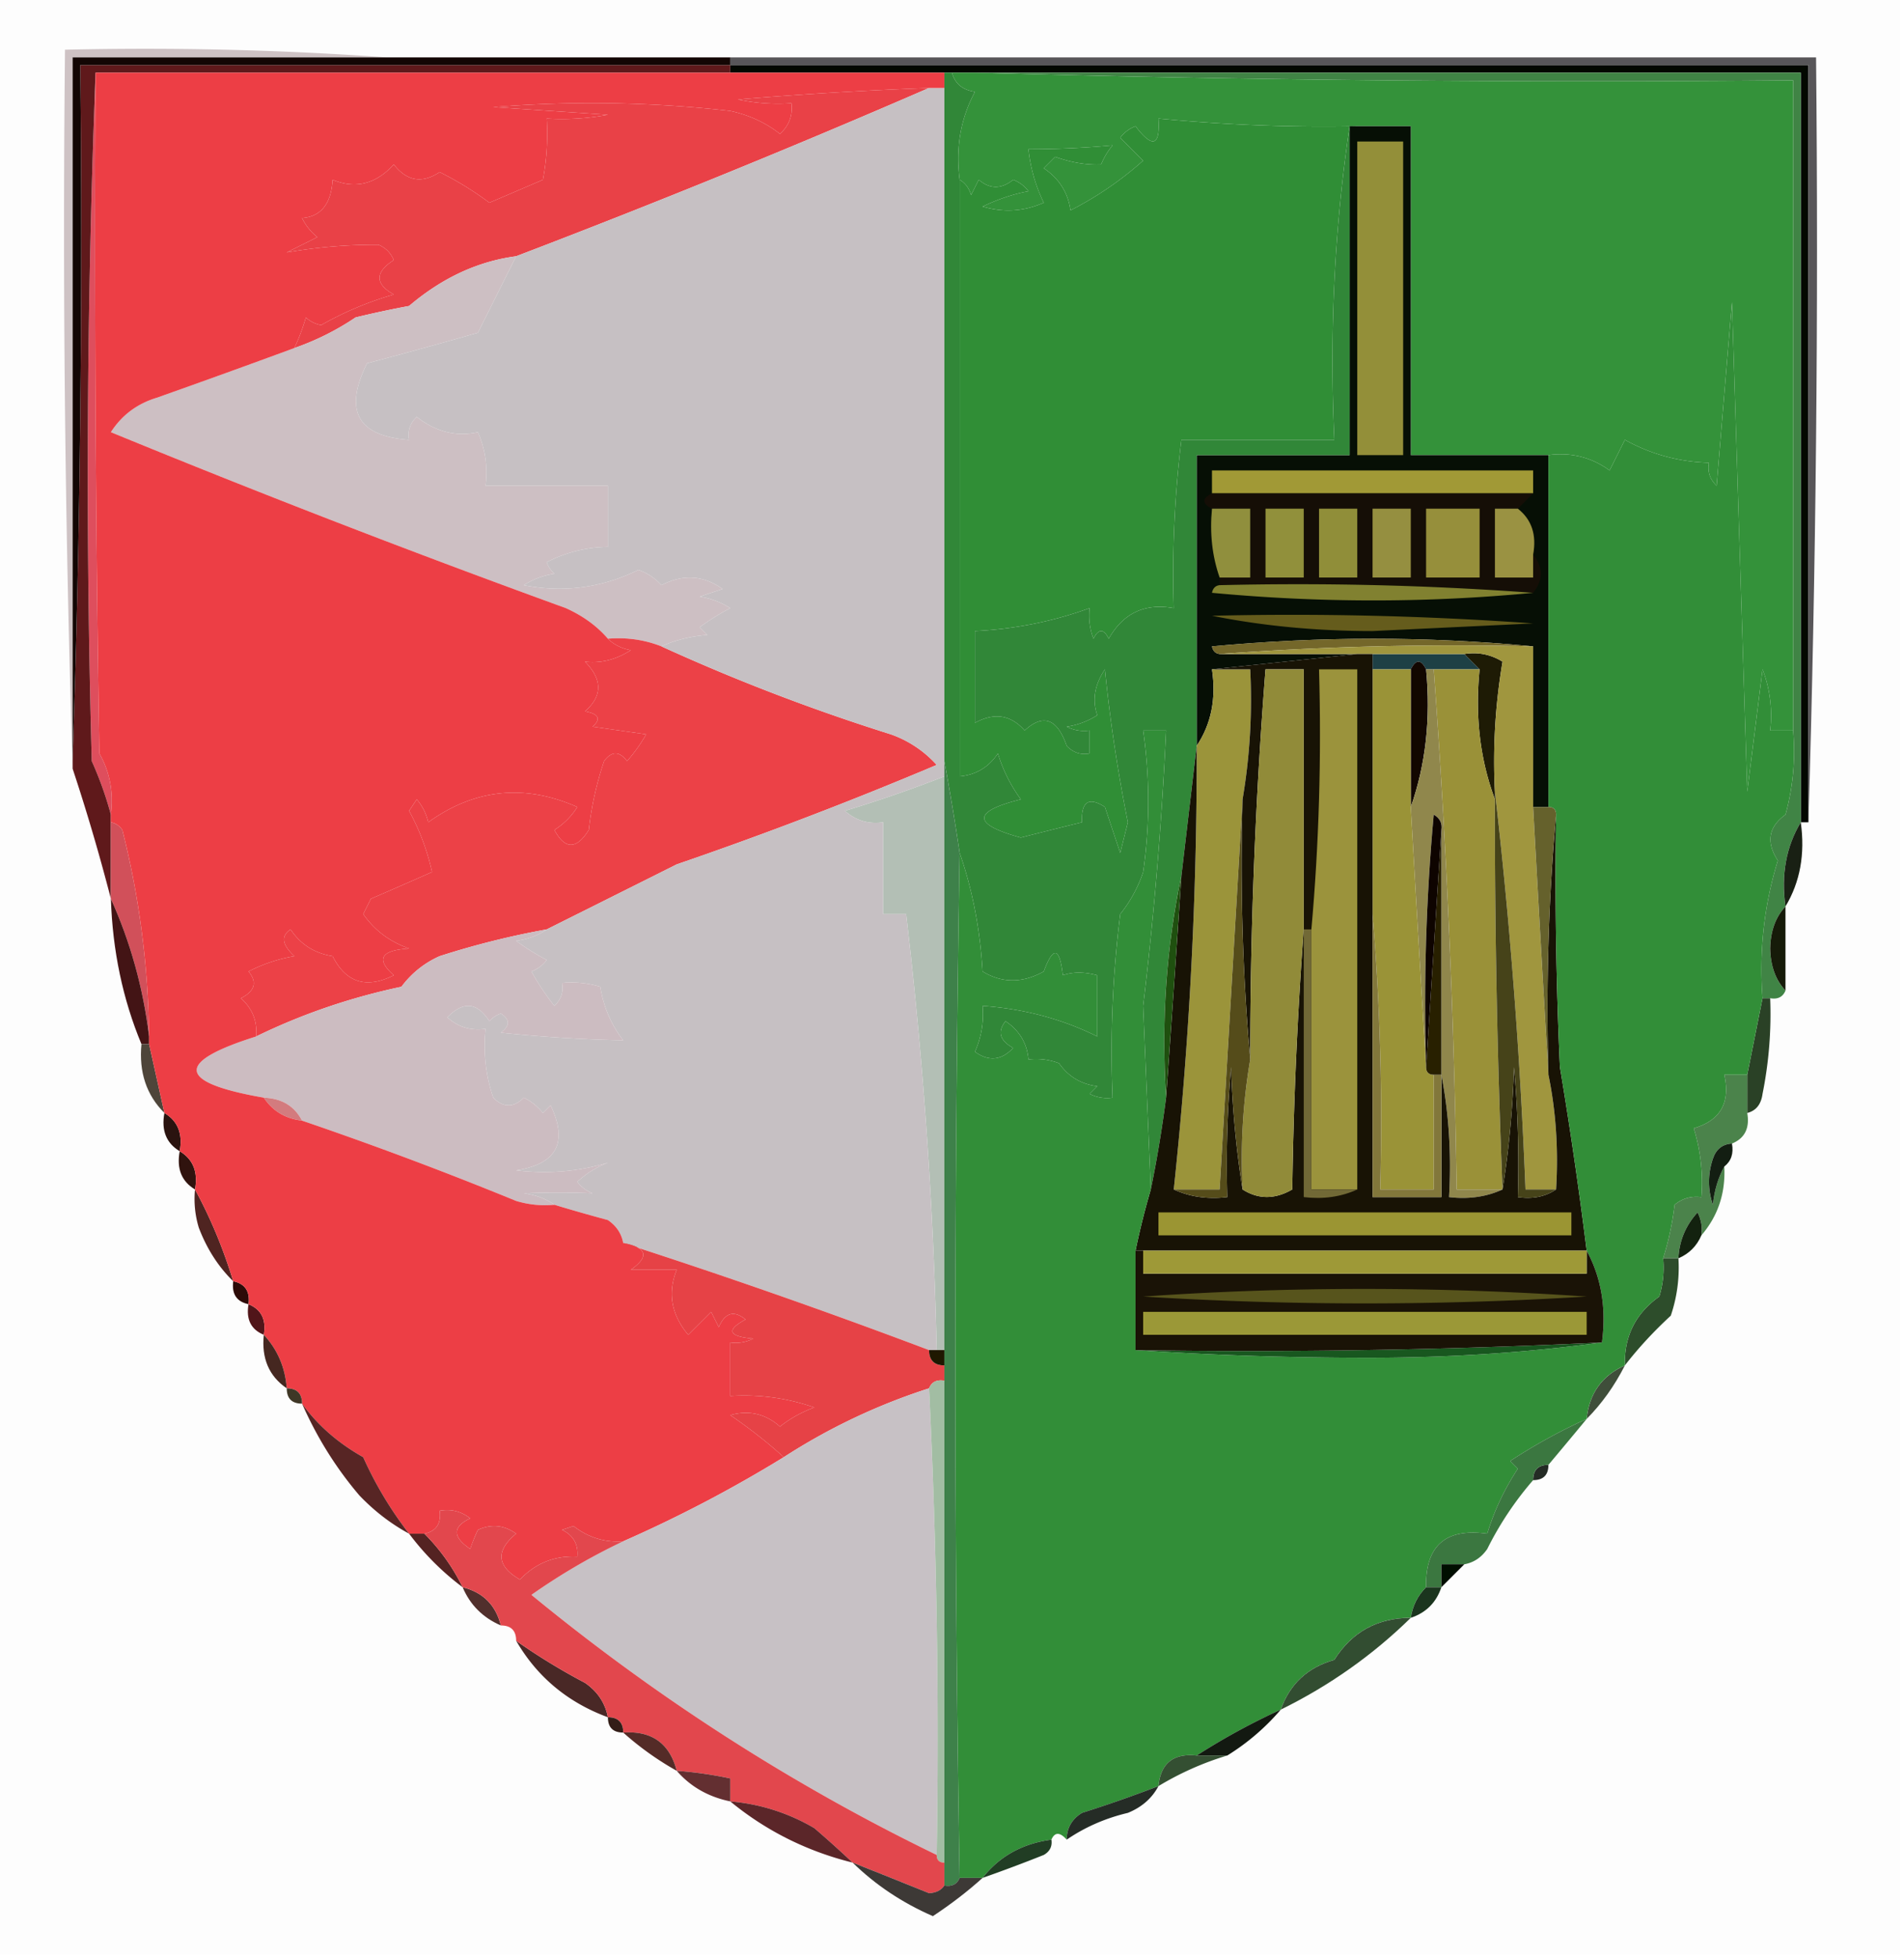 <svg xmlns="http://www.w3.org/2000/svg" width="249" height="256" style="shape-rendering:geometricPrecision;text-rendering:geometricPrecision;image-rendering:optimizeQuality;fill-rule:evenodd;clip-rule:evenodd"><path style="opacity:1" fill="#fdfdfd" d="M-.5-.5h249v256H-.5V-.5z"/><path style="opacity:1" fill="#030800" d="M95.5 9.5v-1h141v99h-1v-98h-140z"/><path style="opacity:1" fill="#585659" d="M95.5 8.5v-1h142c.332 33.504-.002 66.838-1 100v-99h-141z"/><path style="opacity:1" fill="#cec2c4" d="M50.5 7.5h-41v93a2209.598 2209.598 0 0 1-1-94c14.177-.33 28.177.004 42 1z"/><path style="opacity:1" fill="#408445" d="M127.5 9.5h108v98c-1.914 3.184-2.58 6.851-2 11-1.287 1.371-1.953 3.205-2 5.5.047 2.295.713 4.129 2 5.5-.342.838-1.008 1.172-2 1h-1c-.466-6.159.201-12.159 2-18-1.562-2.401-1.229-4.401 1-6a31.116 31.116 0 0 0 1-11v-85a2862.96 2862.96 0 0 1-107-1z"/><path style="opacity:1" fill="#e94147" d="M121.5 11.5a1288.742 1288.742 0 0 1-54 22c-5.023.667-9.69 2.834-14 6.5-2.347.436-4.68.936-7 1.5a34.651 34.651 0 0 1-8 4c.59-1.266 1.09-2.6 1.5-4a3.943 3.943 0 0 0 2 1 43.327 43.327 0 0 1 9.5-4c-2.484-1.394-2.484-2.894 0-4.5-.405-.945-1.072-1.612-2-2a67.14 67.14 0 0 0-12 1l4-2a7.253 7.253 0 0 1-2-2.5c2.473-.175 3.806-1.842 4-5 2.981 1.24 5.648.573 8-2 1.708 2.191 3.708 2.524 6 1a42.272 42.272 0 0 1 6.5 4 3384.75 3384.75 0 0 0 7-3c.497-2.646.664-5.313.5-8a32.437 32.437 0 0 0 8-.5l-15-1a160.73 160.73 0 0 1 31 .5c2.47.536 4.636 1.536 6.5 3 1.188-1.063 1.688-2.397 1.5-4a24.938 24.938 0 0 1-7-.5c8.326-.69 16.659-1.19 25-1.5z"/><path style="opacity:1" fill="#34923a" d="M124.5 9.5h3a2862.96 2862.96 0 0 0 107 1v85h-3a16.874 16.874 0 0 0-1-8l-2 16-2-64-2 24c-.886-.825-1.219-1.825-1-3-3.956-.121-7.622-1.121-11-3l-2 4c-2.368-1.723-5.034-2.39-8-2h-18v-43h-7c-8.521.172-17.188-.162-26-1 .238 3.6-.762 3.933-3 1a4.451 4.451 0 0 0-2 1.5l3 3a45.219 45.219 0 0 1-9.5 6.5c-.346-2.348-1.513-4.181-3.5-5.5l1.5-1.5c2.093.746 4.093 1.08 6 1a9.457 9.457 0 0 1 1.5-2.5c-3.579.337-7.246.504-11 .5.256 2.437.923 4.77 2 7-2.606 1.152-5.273 1.318-8 .5 2.071-.983 4.071-1.65 6-2a4.451 4.451 0 0 0-2-1.5c-1.542 1.247-3.042 1.247-4.5 0l-1 2c-.278-.916-.778-1.582-1.5-2-.544-4.173.123-8.007 2-11.5-1.619-.236-2.619-1.069-3-2.5z"/><path style="opacity:1" fill="#308e36" d="M177.5 16.5h-1c-1.982 13.292-2.649 26.96-2 41h-20a144.461 144.461 0 0 0-1 22c-3.773-.678-6.606.656-8.5 4-.667-1.333-1.333-1.333-2 0a8.43 8.43 0 0 1-.5-4c-4.773 1.742-9.773 2.742-15 3v12c2.525-1.392 4.692-1.058 6.5 1 2.427-2.238 4.261-1.571 5.5 2 .825.886 1.825 1.219 3 1v-3a4.932 4.932 0 0 1-3-.5 10.255 10.255 0 0 0 4-1.5c-.688-1.977-.355-3.977 1-6a205.744 205.744 0 0 0 3 20l-1 4-2-6c-2.12-1.372-3.12-.705-3 2a702.66 702.66 0 0 0-8 2c-6.376-1.743-6.376-3.41 0-5a20.035 20.035 0 0 1-3-6c-1.195 1.797-2.862 2.797-5 3v-78c.722.418 1.222 1.084 1.5 2l1-2c1.458 1.247 2.958 1.247 4.5 0a4.451 4.451 0 0 1 2 1.5c-1.929.35-3.929 1.017-6 2 2.727.818 5.394.652 8-.5a21.029 21.029 0 0 1-2-7c3.754.004 7.421-.163 11-.5a9.457 9.457 0 0 0-1.5 2.5c-1.907.08-3.907-.254-6-1l-1.5 1.5c1.987 1.319 3.154 3.152 3.5 5.5a45.219 45.219 0 0 0 9.5-6.5l-3-3a4.451 4.451 0 0 1 2-1.5c2.238 2.933 3.238 2.6 3-1 8.812.838 17.479 1.172 26 1z"/><path style="opacity:1" fill="#de4e5d" d="M12.5 9.5c-.167 29.669 0 59.335.5 89 1.375 2.437 1.875 5.103 1.5 8a46.665 46.665 0 0 0-2.5-7c-.83-30.17-.664-60.17.5-90z"/><path style="opacity:1" fill="#5f191b" d="M95.5 8.5v1h-83a1352.94 1352.94 0 0 0-.5 90 46.665 46.665 0 0 1 2.5 7v11a261.576 261.576 0 0 0-5-17v-1a2070.813 2070.813 0 0 0 1-91h85z"/><path style="opacity:1" fill="#cdbfc3" d="m67.5 33.5-5 10a745.686 745.686 0 0 1-14.5 4c-3.073 6.195-1.24 9.529 5.5 10-.219-1.175.114-2.175 1-3 2.518 1.964 5.184 2.63 8 2a13.117 13.117 0 0 1 1 7h16v8a17.766 17.766 0 0 0-8 2c.21.586.543 1.086 1 1.5a10.253 10.253 0 0 0-4 1.5c5.17 1.024 10.17.357 15-2a7.291 7.291 0 0 1 3 2c2.82-1.47 5.486-1.304 8 .5l-3 1c1.438.219 2.771.719 4 1.5a32.034 32.034 0 0 0-4 2.5l1 1c-2.208.19-4.208.69-6 1.5-2.217-.869-4.55-1.202-7-1-1.424-1.655-3.257-2.988-5.5-4a1539.55 1539.55 0 0 1-59.5-23c1.427-2.218 3.427-3.718 6-4.5a1484.27 1484.27 0 0 0 18-6.5 34.651 34.651 0 0 0 8-4 130.58 130.58 0 0 1 7-1.5c4.31-3.666 8.977-5.833 14-6.5z"/><path style="opacity:1" fill="#060f05" d="M176.5 16.5h8v43h18v46h-2v-21c-13.839-1.326-27.839-1.326-42 0 .124.607.457.94 1 1h18l-19 2c.569 3.83-.098 7.163-2 10v-38h20v-43z"/><path style="opacity:1" fill="#938f39" d="M177.5 18.5h6v41h-6v-41z"/><path style="opacity:1" fill="#a19936" d="M200.5 64.5h-42v-3h42v3z"/><path style="opacity:1" fill="#130604" d="M50.5 7.5h45v1h-85c.332 30.505-.002 60.838-1 91v-92h41z"/><path style="opacity:1" fill="#150e06" d="M158.5 64.5h42l-2 2h-3v9h5v-3c1.333 1.667 1.333 3.333 0 5a420.86 420.86 0 0 0-41-1v-1h4v-9h-5c-1.333-.667-1.333-1.333 0-2z"/><path style="opacity:1" fill="#9a9242" d="M198.5 66.5c1.808 1.418 2.475 3.418 2 6v3h-5v-9h3z"/><path style="opacity:1" fill="#908f3d" d="M158.5 66.5h5v9h-4c-.977-2.787-1.31-5.787-1-9z"/><path style="opacity:1" fill="#91903b" d="M165.5 66.5h5v9h-5v-9z"/><path style="opacity:1" fill="#958f40" d="M179.5 66.5h5v9h-5v-9z"/><path style="opacity:1" fill="#908e39" d="M172.5 66.5h5v9h-5v-9z"/><path style="opacity:1" fill="#968f3b" d="M186.5 66.5h7v9h-7v-9z"/><path style="opacity:1" fill="#818130" d="M159.5 76.5a420.86 420.86 0 0 1 41 1c-13.839 1.326-27.839 1.326-42 0 .124-.607.457-.94 1-1z"/><path style="opacity:1" fill="#655c1c" d="M158.5 80.5a441.88 441.88 0 0 1 42 1l-21 1c-7.367-.003-14.367-.67-21-2z"/><path style="opacity:1" fill="#74672a" d="M200.5 84.5a420.86 420.86 0 0 0-41 1c-.543-.06-.876-.393-1-1 14.161-1.326 28.161-1.326 42 0z"/><path style="opacity:1" fill="#1e4045" d="M179.5 85.5h12l2 2h-7c-.667-1.333-1.333-1.333-2 0h-5v-2z"/><path style="opacity:1" fill="#1e1b05" d="M191.5 85.5c1.788-.285 3.455.048 5 1a77.743 77.743 0 0 0-1 17v1c-1.95-5.235-2.617-10.902-2-17l-2-2z"/><path style="opacity:1" fill="#120700" d="M186.5 87.5c.62 6.426-.047 12.426-2 18v-18c.667-1.333 1.333-1.333 2 0z"/><path style="opacity:1" fill="#d1505a" d="M14.5 107.5c.617.111 1.117.444 1.5 1 2.223 8.779 3.39 17.779 3.5 27-.78-6.367-2.447-12.367-5-18v-10z"/><path style="opacity:1" fill="#192014" d="M235.5 107.5c.58 4.149-.086 7.816-2 11-.58-4.149.086-7.816 2-11z"/><path style="opacity:1" fill="#ec4147" d="M79.5 83.5c2.45-.202 4.783.131 7 1 9.72 4.436 19.72 8.27 30 11.5a14.595 14.595 0 0 1 6 4 527.94 527.94 0 0 1-34 13l-17 8.5a108.578 108.578 0 0 0-14 3.5 12.473 12.473 0 0 0-5 4c-6.678 1.412-13.012 3.579-19 6.5.172-1.992-.495-3.658-2-5 1.835-.928 2.168-2.094 1-3.5a20.641 20.641 0 0 1 6-2c-1.62-1.483-1.786-2.65-.5-3.5 1.3 1.959 3.133 3.126 5.5 3.5 1.741 3.466 4.408 4.3 8 2.5-2.38-2.103-1.713-3.27 2-3.5-2.524-.882-4.524-2.382-6-4.5l1-2a931.12 931.12 0 0 0 8-3.5 30.488 30.488 0 0 0-3-8l1-1.5a6.807 6.807 0 0 1 1.5 3c6.09-4.382 12.59-5.049 19.5-2a9.433 9.433 0 0 1-3 3c1.388 2.579 2.888 2.579 4.5 0a43.08 43.08 0 0 1 2-9c1-1.333 2-1.333 3 0a20.473 20.473 0 0 0 2.5-3.5l-7-1c1.134-1.016.8-1.683-1-2 2.3-2.005 2.3-4.172 0-6.5 2.065.238 4.065-.262 6-1.5-1.237-.232-2.237-.732-3-1.5z"/><path style="opacity:1" fill="#318738" d="M123.5 9.5h1c.381 1.431 1.381 2.264 3 2.5-1.877 3.493-2.544 7.327-2 11.5v78c2.138-.203 3.805-1.203 5-3a20.035 20.035 0 0 0 3 6c-6.376 1.59-6.376 3.257 0 5a702.66 702.66 0 0 1 8-2c-.12-2.705.88-3.372 3-2l2 6 1-4a205.744 205.744 0 0 1-3-20c-1.355 2.023-1.688 4.023-1 6a10.255 10.255 0 0 1-4 1.5c.948.483 1.948.65 3 .5v3c-1.175.219-2.175-.114-3-1-1.239-3.571-3.073-4.238-5.5-2-1.808-2.058-3.975-2.392-6.5-1v-12c5.227-.258 10.227-1.258 15-3a8.43 8.43 0 0 0 .5 4c.667-1.333 1.333-1.333 2 0 1.894-3.344 4.727-4.678 8.5-4-.226-7.376.108-14.71 1-22h20c-.649-14.04.018-27.708 2-41v43h-20v38l-2 17c-1.973 9.275-2.64 18.942-2 29a165.995 165.995 0 0 1-2 12l-1-24a497.798 497.798 0 0 0 3-36h-3a65.15 65.15 0 0 1 0 18.5 17.725 17.725 0 0 1-3 5.5 144.841 144.841 0 0 0-1 24 4.934 4.934 0 0 1-3-.5l1-1c-2.118-.26-3.784-1.26-5-3a8.43 8.43 0 0 0-4-.5c-.179-2.106-1.179-3.772-3-5-1.094 1.368-.76 2.535 1 3.5-1.527 1.632-3.193 1.799-5 .5a11.988 11.988 0 0 0 1-6c5.428.388 10.428 1.722 15 4v-8c-1.701-.466-3.201-.466-4.5 0-.424-3.69-1.258-3.857-2.5-.5-2.782 1.548-5.449 1.548-8 0-.323-5.517-1.323-10.684-3-15.5a331.2 331.2 0 0 0-2-12v-90z"/><path style="opacity:1" fill="#b3bfb5" d="M123.5 101.5v75h-1a599.866 599.866 0 0 0-4-57h-3v-12c-1.929.269-3.595-.231-5-1.5 4.43-1.34 8.763-2.84 13-4.5z"/><path style="opacity:1" fill="#9a9138" d="M187.5 87.5h6c-.617 6.098.05 11.765 2 17-.028 17.009.305 34.009 1 51h-6a1159.686 1159.686 0 0 0-3-68z"/><path style="opacity:1" fill="#431415" d="M14.5 117.5c2.553 5.633 4.22 11.633 5 18v1h-1c-2.442-5.86-3.775-12.194-4-19z"/><path style="opacity:1" fill="#161b09" d="M233.5 118.5v11c-1.287-1.371-1.953-3.205-2-5.5.047-2.295.713-4.129 2-5.5z"/><path style="opacity:1" fill="#c6c0c3" d="M121.5 11.5h2v90c-4.237 1.66-8.57 3.16-13 4.5 1.405 1.269 3.071 1.769 5 1.5v12h3a599.866 599.866 0 0 1 4 57h-1a861.089 861.089 0 0 0-40-14c-.221-1.235-.888-2.235-2-3a246.792 246.792 0 0 1-7-2c-1.109-.79-2.442-1.29-4-1.5 3.014-.128 6.014-.128 9 0a4.458 4.458 0 0 1-2-1.5 12.409 12.409 0 0 1 4-2.5c-3.85 1.164-7.85 1.498-12 1 5.33-.829 6.83-3.662 4.5-8.5l-1 1a7.253 7.253 0 0 0-2.5-2c-1.333 1.333-2.667 1.333-4 0a21.12 21.12 0 0 1-1-9c-1.929.269-3.595-.231-5-1.5 2.072-2.148 3.906-1.982 5.5.5a3.647 3.647 0 0 1 1.5-1c1.211.774 1.211 1.607 0 2.5a191.96 191.96 0 0 0 16 1c-1.572-2.038-2.572-4.371-3-7a12.93 12.93 0 0 0-5-.5c.219 1.175-.114 2.175-1 3a32.367 32.367 0 0 1-3-4.5 4.458 4.458 0 0 0 2-1.5 32.058 32.058 0 0 1-4-2.5c1.558-.21 2.891-.71 4-1.5l17-8.5a527.94 527.94 0 0 0 34-13 14.595 14.595 0 0 0-6-4 259.864 259.864 0 0 1-30-11.5c1.792-.81 3.792-1.31 6-1.5l-1-1a32.034 32.034 0 0 1 4-2.5 10.253 10.253 0 0 0-4-1.5l3-1c-2.514-1.804-5.18-1.97-8-.5a7.291 7.291 0 0 0-3-2c-4.83 2.357-9.83 3.024-15 2a10.253 10.253 0 0 1 4-1.5 3.646 3.646 0 0 1-1-1.5 17.766 17.766 0 0 1 8-2v-8h-16a13.117 13.117 0 0 0-1-7c-2.816.63-5.482-.036-8-2-.886.825-1.219 1.825-1 3-6.74-.471-8.573-3.805-5.5-10a745.686 745.686 0 0 0 14.5-4l5-10a1288.742 1288.742 0 0 0 54-22z"/><path style="opacity:1" fill="#90874c" d="M186.5 87.5h1a1159.686 1159.686 0 0 1 3 68h6c-2.107.968-4.441 1.302-7 1 .321-5.526-.012-10.86-1-16v-32c.131-.876-.202-1.543-1-2a273.104 273.104 0 0 0-1 33 7508.078 7508.078 0 0 1-2-34c1.953-5.574 2.62-11.574 2-18z"/><path style="opacity:1" fill="#9b943a" d="M158.5 87.5h5a77.773 77.773 0 0 1-1 17l-3 51h-6a533.11 533.11 0 0 0 3-58c1.902-2.837 2.569-6.17 2-10z"/><path style="opacity:1" fill="#9a9337" d="M179.5 87.5h5v18a7508.078 7508.078 0 0 0 2 34c0 .667.333 1 1 1v15h-7c.328-12.178-.005-24.178-1-36v-32z"/><path style="opacity:1" fill="#2a4126" d="M230.5 130.5h1a52.85 52.85 0 0 1-1 12.5c-.184 1.376-.851 2.209-2 2.5v-5l2-10z"/><path style="opacity:1" fill="#4e453a" d="M18.5 136.5h1l2 9c-2.35-2.341-3.35-5.341-3-9z"/><path style="opacity:1" fill="#ccbcc1" d="M71.5 121.5c-1.109.79-2.442 1.29-4 1.5a32.058 32.058 0 0 0 4 2.5 4.458 4.458 0 0 1-2 1.5 32.367 32.367 0 0 0 3 4.5c.886-.825 1.219-1.825 1-3 1.7-.16 3.366.006 5 .5.428 2.629 1.428 4.962 3 7a191.96 191.96 0 0 1-16-1c1.211-.893 1.211-1.726 0-2.5a3.647 3.647 0 0 0-1.5 1c-1.594-2.482-3.428-2.648-5.5-.5 1.405 1.269 3.071 1.769 5 1.5a21.12 21.12 0 0 0 1 9c1.333 1.333 2.667 1.333 4 0a7.253 7.253 0 0 1 2.5 2l1-1c2.33 4.838.83 7.671-4.5 8.5 4.15.498 8.15.164 12-1a12.409 12.409 0 0 0-4 2.5 4.458 4.458 0 0 0 2 1.5 105.516 105.516 0 0 0-9 0c1.558.21 2.891.71 4 1.5a12.93 12.93 0 0 1-5-.5 498.971 498.971 0 0 0-28-10.5c-.986-1.908-2.652-2.908-5-3-11.351-1.977-11.684-4.644-1-8 5.988-2.921 12.322-5.088 19-6.5a12.473 12.473 0 0 1 5-4 108.578 108.578 0 0 1 14-3.5z"/><path style="opacity:1" fill="#d37b7e" d="M34.5 143.5c2.348.092 4.014 1.092 5 3-2.174-.25-3.84-1.25-5-3z"/><path style="opacity:1" fill="#a0963e" d="M159.5 85.5a420.86 420.86 0 0 1 41-1v21a8164.577 8164.577 0 0 0 2 35c.987 4.805 1.321 9.805 1 15h-4c-.7-17.681-2.033-35.015-4-52a77.743 77.743 0 0 1 1-17c-1.545-.952-3.212-1.285-5-1h-32z"/><path style="opacity:1" fill="#2a130f" d="M21.5 145.5c1.756 1.052 2.423 2.719 2 5-1.756-1.052-2.423-2.719-2-5z"/><path style="opacity:1" fill="#30130e" d="M23.5 150.5c1.756 1.052 2.423 2.719 2 5-1.756-1.052-2.423-2.719-2-5z"/><path style="opacity:1" fill="#181305" d="M177.5 85.5h2v71h9v-16c.988 5.14 1.321 10.474 1 16 2.559.302 4.893-.032 7-1 .827-5.151 1.327-10.484 1.5-16 .499 5.657.666 11.324.5 17 1.915.284 3.581-.049 5-1 .321-5.195-.013-10.195-1-15-.328-11.512.005-22.846 1-34-.167 11.005 0 22.005.5 33a581.085 581.085 0 0 1 3.5 24h-59a99.97 99.97 0 0 1 2-8c.794-3.858 1.46-7.858 2-12 .69-9.568 1.357-19.235 2-29l2-17a533.11 533.11 0 0 1-3 58c2.107.968 4.441 1.302 7 1-.166-5.676.001-11.343.5-17 .173 5.516.673 10.849 1.5 16 2.06 1.311 4.226 1.311 6.5 0a570.642 570.642 0 0 1 1.5-34v-34h-5a652.854 652.854 0 0 0-2 51c-.995-11.154-1.328-22.488-1-34a77.773 77.773 0 0 0 1-17h-5l19-2z"/><path style="opacity:1" fill="#9b933c" d="M177.5 155.5h-6v-34c.995-11.154 1.328-22.488 1-34h5v68z"/><path style="opacity:1" fill="#918b39" d="M170.5 121.5a570.642 570.642 0 0 0-1.5 34c-2.274 1.311-4.44 1.311-6.5 0a77.772 77.772 0 0 1 1-17 652.854 652.854 0 0 1 2-51h5v34z"/><path style="opacity:1" fill="#4b834b" d="M228.5 140.5v5c.343 1.983-.324 3.317-2 4-1.25.077-2.083.744-2.5 2-.667 2-.667 4 0 6 .198-1.882.698-3.548 1.5-5 .173 3.483-.827 6.483-3 9a4.934 4.934 0 0 0-.5-3c-1.559 1.717-2.392 3.717-2.5 6h-2c.71-2.246 1.21-4.58 1.5-7 1.011-.837 2.178-1.17 3.5-1a23.832 23.832 0 0 0-1-9c3.487-1.009 4.82-3.342 4-7h3z"/><path style="opacity:1" fill="#131e12" d="M226.5 149.5c.237 1.291-.096 2.291-1 3-.802 1.452-1.302 3.118-1.5 5-.667-2-.667-4 0-6 .417-1.256 1.25-1.923 2.5-2z"/><path style="opacity:1" fill="#4f2421" d="M25.5 155.5c2.02 3.695 3.687 7.695 5 12-1.943-1.895-3.443-4.228-4.5-7a12.935 12.935 0 0 1-.5-5z"/><path style="opacity:1" fill="#13220f" d="M222.5 161.5c-.6 1.4-1.6 2.4-3 3 .108-2.283.941-4.283 2.5-6 .483.948.649 1.948.5 3z"/><path style="opacity:1" fill="#2d0b08" d="M30.5 167.5c1.548.321 2.215 1.321 2 3-1.548-.321-2.215-1.321-2-3z"/><path style="opacity:1" fill="#511519" d="M32.5 170.5c1.676.683 2.343 2.017 2 4-1.676-.683-2.343-2.017-2-4z"/><path style="opacity:1" fill="#ed3e45" d="M12.5 9.5h111v2h-2c-8.341.31-16.674.81-25 1.5 2.31.497 4.643.663 7 .5.188 1.603-.312 2.937-1.5 4-1.864-1.464-4.03-2.464-6.5-3a160.73 160.73 0 0 0-31-.5l15 1a32.437 32.437 0 0 1-8 .5 32.437 32.437 0 0 1-.5 8c-2.316.996-4.65 1.996-7 3a42.272 42.272 0 0 0-6.5-4c-2.292 1.524-4.292 1.191-6-1-2.352 2.573-5.019 3.24-8 2-.194 3.158-1.527 4.825-4 5a7.253 7.253 0 0 0 2 2.5l-4 2a67.14 67.14 0 0 1 12-1c.928.388 1.595 1.055 2 2-2.484 1.606-2.484 3.106 0 4.5a43.327 43.327 0 0 0-9.5 4 3.943 3.943 0 0 1-2-1c-.41 1.4-.91 2.734-1.5 4a1484.27 1484.27 0 0 1-18 6.5c-2.573.782-4.573 2.282-6 4.5a1539.55 1539.55 0 0 0 59.5 23c2.243 1.012 4.076 2.345 5.5 4 .763.768 1.763 1.268 3 1.5-1.935 1.238-3.935 1.738-6 1.5 2.3 2.328 2.3 4.495 0 6.5 1.8.317 2.134.984 1 2l7 1a20.473 20.473 0 0 1-2.5 3.5c-1-1.333-2-1.333-3 0a43.08 43.08 0 0 0-2 9c-1.612 2.579-3.112 2.579-4.5 0a9.433 9.433 0 0 0 3-3c-6.91-3.049-13.41-2.382-19.5 2a6.807 6.807 0 0 0-1.5-3l-1 1.5a30.488 30.488 0 0 1 3 8 931.12 931.12 0 0 1-8 3.5l-1 2c1.476 2.118 3.476 3.618 6 4.5-3.713.23-4.38 1.397-2 3.5-3.592 1.8-6.259.966-8-2.5-2.367-.374-4.2-1.541-5.5-3.5-1.286.85-1.12 2.017.5 3.5a20.641 20.641 0 0 0-6 2c1.168 1.406.835 2.572-1 3.5 1.505 1.342 2.172 3.008 2 5-10.684 3.356-10.351 6.023 1 8 1.16 1.75 2.826 2.75 5 3a498.971 498.971 0 0 1 28 10.5c1.634.494 3.3.66 5 .5 2.198.665 4.531 1.332 7 2 1.112.765 1.779 1.765 2 3 3.125.6 3.458 1.767 1 3.5h6c-1.21 3.025-.71 5.859 1.5 8.5l3-3 1 2c.826-1.905 1.993-2.239 3.5-1-2.576 1.383-2.242 2.217 1 2.5a4.934 4.934 0 0 1-3 .5v7c3.773-.237 7.44.263 11 1.5a15.91 15.91 0 0 0-4.5 2.5c-1.895-1.682-4.062-2.182-6.5-1.5 2.57 1.759 4.903 3.593 7 5.5a174.056 174.056 0 0 1-21 11c-2.412.169-4.579-.497-6.5-2l-1.5.5c1.473.71 2.14 1.876 2 3.5-2.959-.15-5.459.85-7.5 3-3.044-1.757-3.211-3.757-.5-6-1.575-1.131-3.241-1.298-5-.5a20.84 20.84 0 0 0-1 2.5c-2.336-1.573-2.336-2.906 0-4-1.189-.929-2.522-1.262-4-1 .215 1.679-.452 2.679-2 3h-2a49.024 49.024 0 0 1-6-10c-3.309-1.861-5.975-4.194-8-7 0-1.333-.667-2-2-2-.206-2.738-1.206-5.072-3-7 .343-1.983-.324-3.317-2-4 .215-1.679-.452-2.679-2-3-1.313-4.305-2.98-8.305-5-12 .423-2.281-.244-3.948-2-5 .423-2.281-.244-3.948-2-5l-2-9v-1c-.11-9.221-1.277-18.221-3.5-27-.383-.556-.883-.889-1.5-1v-1c.375-2.897-.125-5.563-1.5-8-.5-29.665-.667-59.331-.5-89z"/><path style="opacity:1" fill="#2d4d2b" d="M217.5 164.5h2a19.522 19.522 0 0 1-1 7.5c-2.269 2.095-4.269 4.261-6 6.5-.107-3.786 1.393-6.786 4.5-9a12.93 12.93 0 0 0 .5-5z"/><path style="opacity:1" fill="#e64246" d="M81.5 162.5a861.089 861.089 0 0 1 40 14c0 1.333.667 2 2 2v2c-.992-.172-1.658.162-2 1a79.821 79.821 0 0 0-19 9c-2.097-1.907-4.43-3.741-7-5.5 2.438-.682 4.605-.182 6.5 1.5a15.91 15.91 0 0 1 4.5-2.5 27.865 27.865 0 0 0-11-1.5v-7a4.934 4.934 0 0 0 3-.5c-3.242-.283-3.576-1.117-1-2.5-1.507-1.239-2.674-.905-3.5 1l-1-2-3 3c-2.21-2.641-2.71-5.475-1.5-8.5h-6c2.458-1.733 2.125-2.9-1-3.5z"/><path style="opacity:1" fill="#452720" d="M34.5 174.5c1.794 1.928 2.794 4.262 3 7-2.321-1.59-3.321-3.923-3-7z"/><path style="opacity:1" fill="#1f1800" d="M121.5 176.5h2v2c-1.333 0-2-.667-2-2z"/><path style="opacity:1" fill="#3f4e3a" d="M212.5 178.5c-1.352 2.665-3.018 4.998-5 7 .324-3.319 1.991-5.652 5-7z"/><path style="opacity:1" fill="#3f3726" d="M37.5 181.5c1.333 0 2 .667 2 2-1.333 0-2-.667-2-2z"/><path style="opacity:1" fill="#572524" d="M39.5 183.5c2.025 2.806 4.691 5.139 8 7a49.024 49.024 0 0 0 6 10c-2.377-1.286-4.544-2.952-6.5-5-3.046-3.57-5.546-7.57-7.5-12z"/><path style="opacity:1" fill="#328e38" d="M234.5 95.5a31.116 31.116 0 0 1-1 11c-2.229 1.599-2.562 3.599-1 6-1.799 5.841-2.466 11.841-2 18l-2 10h-3c.82 3.658-.513 5.991-4 7a23.832 23.832 0 0 1 1 9c-1.322-.17-2.489.163-3.5 1-.29 2.42-.79 4.754-1.5 7a12.93 12.93 0 0 1-.5 5c-3.107 2.214-4.607 5.214-4.5 9-3.009 1.348-4.676 3.681-5 7a72.889 72.889 0 0 0-10 5.5l1 1c-1.769 2.7-3.102 5.534-4 8.5-5.44-.762-8.107 1.571-8 7-1.1 1.105-1.767 2.438-2 4-4.359.012-7.692 1.845-10 5.5-3.483.985-5.816 3.151-7 6.5a88.483 88.483 0 0 0-11 6c-3.046-.317-4.713 1.016-5 4a173.738 173.738 0 0 1-10 3.5c-1.323.816-1.989 1.983-2 3.5-.896-1.006-1.562-1.006-2 0-3.799.515-6.799 2.181-9 5h-3a3995.83 3995.83 0 0 1 0-134c1.677 4.816 2.677 9.983 3 15.5 2.551 1.548 5.218 1.548 8 0 1.242-3.357 2.076-3.19 2.5.5 1.299-.466 2.799-.466 4.5 0v8c-4.572-2.278-9.572-3.612-15-4a11.988 11.988 0 0 1-1 6c1.807 1.299 3.473 1.132 5-.5-1.76-.965-2.094-2.132-1-3.5 1.821 1.228 2.821 2.894 3 5a8.43 8.43 0 0 1 4 .5c1.216 1.74 2.882 2.74 5 3l-1 1a4.934 4.934 0 0 0 3 .5 144.841 144.841 0 0 1 1-24 17.725 17.725 0 0 0 3-5.5 65.15 65.15 0 0 0 0-18.5h3a497.798 497.798 0 0 1-3 36l1 24a99.97 99.97 0 0 0-2 8v13c9.994.667 20.161 1 30.5 1 10.523-.001 20.689-.668 30.5-2 .589-4.471-.077-8.471-2-12a581.085 581.085 0 0 0-3.5-24 544.417 544.417 0 0 1-.5-33c0-.667-.333-1-1-1v-46c2.966-.39 5.632.277 8 2l2-4c3.378 1.879 7.044 2.879 11 3-.219 1.175.114 2.175 1 3l2-24 2 64 2-16a16.874 16.874 0 0 1 1 8h3z"/><path style="opacity:1" fill="#18571f" d="M209.5 175.5c-9.811 1.332-19.977 1.999-30.5 2-10.339 0-20.506-.333-30.5-1a946.379 946.379 0 0 0 61-1z"/><path style="opacity:1" fill="#1a1306" d="M148.5 163.5h1v3h58v-3c1.923 3.529 2.589 7.529 2 12a946.379 946.379 0 0 1-61 1v-13z"/><path style="opacity:1" fill="#9b9837" d="M149.5 171.5h58v3h-58v-3z"/><path style="opacity:1" fill="#57541c" d="M149.5 169.5c19.171-1.328 38.504-1.328 58 0a470.018 470.018 0 0 1-58 0z"/><path style="opacity:1" fill="#9e9937" d="M149.5 163.5h58v3h-58v-3z"/><path style="opacity:1" fill="#9b9533" d="M151.5 158.5h54v3h-54v-3z"/><path style="opacity:1" fill="#464319" d="M195.5 103.5c1.967 16.985 3.3 34.319 4 52h4c-1.419.951-3.085 1.284-5 1a145.053 145.053 0 0 0-.5-17c-.173 5.516-.673 10.849-1.5 16a1199.412 1199.412 0 0 1-1-51v-1z"/><path style="opacity:1" fill="#716936" d="M170.5 121.5h1v34h6c-2.107.968-4.441 1.302-7 1v-35z"/><path style="opacity:1" fill="#82773b" d="M179.5 119.5c.995 11.822 1.328 23.822 1 36h7v-15h1v16h-9v-37z"/><path style="opacity:1" fill="#554c1a" d="M162.5 104.5c-.328 11.512.005 22.846 1 34a77.772 77.772 0 0 0-1 17c-.827-5.151-1.327-10.484-1.5-16a145.053 145.053 0 0 0-.5 17c-2.559.302-4.893-.032-7-1h6l3-51z"/><path style="opacity:1" fill="#1f500f" d="M154.5 114.5c-.643 9.765-1.31 19.432-2 29-.64-10.058.027-19.725 2-29z"/><path style="opacity:1" fill="#282000" d="M188.5 108.5v32h-1c-.667 0-1-.333-1-1l2-31z"/><path style="opacity:1" fill="#0e0400" d="m188.5 108.5-2 31c-.332-11.02.001-22.02 1-33 .798.457 1.131 1.124 1 2z"/><path style="opacity:1" fill="#65612c" d="M200.5 105.5h2c.667 0 1 .333 1 1-.995 11.154-1.328 22.488-1 34a8164.577 8164.577 0 0 1-2-35z"/><path style="opacity:1" fill="#3e814a" d="M123.5 99.5a331.2 331.2 0 0 1 2 12 3995.83 3995.83 0 0 0 0 134c-.342.838-1.008 1.172-2 1v-147z"/><path style="opacity:1" fill="#242b25" d="M202.5 191.5c0 1.333-.667 2-2 2 0-1.333.667-2 2-2z"/><path style="opacity:1" fill="#3b7740" d="M207.5 185.5a835.698 835.698 0 0 1-5 6c-1.333 0-2 .667-2 2a42.754 42.754 0 0 0-6 9c-.765 1.112-1.765 1.779-3 2h-3v3h-2c-.107-5.429 2.56-7.762 8-7 .898-2.966 2.231-5.8 4-8.5l-1-1a72.889 72.889 0 0 1 10-5.5z"/><path style="opacity:1" fill="#542322" d="M53.5 200.5h2a26.162 26.162 0 0 1 5 7c-2.667-2-5-4.333-7-7z"/><path style="opacity:1" fill="#000e00" d="m191.5 204.5-3 3v-3h3z"/><path style="opacity:1" fill="#512f2c" d="M60.5 207.5c2.667.667 4.333 2.333 5 5-2.355-1.022-4.022-2.688-5-5z"/><path style="opacity:1" fill="#1b351e" d="M186.5 207.5h2c-.667 2-2 3.333-4 4 .233-1.562.9-2.895 2-4z"/><path style="opacity:1" fill="#c7c1c5" d="M121.5 181.5a931.31 931.31 0 0 1 1 61c-18.869-9.152-36.535-20.486-53-34a81.523 81.523 0 0 1 12-7 174.056 174.056 0 0 0 21-11 79.821 79.821 0 0 1 19-9z"/><path style="opacity:1" fill="#404435" d="M65.5 212.5c1.333 0 2 .667 2 2 0-1.333-.667-2-2-2z"/><path style="opacity:1" fill="#324d31" d="M184.5 211.5c-4.984 4.88-10.651 8.88-17 12 1.184-3.349 3.517-5.515 7-6.5 2.308-3.655 5.641-5.488 10-5.5z"/><path style="opacity:1" fill="#492826" d="M67.5 214.5a81.957 81.957 0 0 0 9 5.5c1.641 1.129 2.641 2.629 3 4.5-5.26-1.945-9.26-5.278-12-10z"/><path style="opacity:1" fill="#a2bda3" d="M121.5 181.5c.342-.838 1.008-1.172 2-1v63c-.667 0-1-.333-1-1a931.31 931.31 0 0 0-1-61z"/><path style="opacity:1" fill="#e2474d" d="M81.5 201.5a81.523 81.523 0 0 0-12 7c16.465 13.514 34.131 24.848 53 34 0 .667.333 1 1 1v3c-.417.624-1.084.957-2 1-3.39-1.368-6.724-2.701-10-4a144.8 144.8 0 0 0-5-4.5 25.886 25.886 0 0 0-11-3.5v-3a51.56 51.56 0 0 0-7-1c-.93-3.593-3.263-5.259-7-5 0-1.333-.667-2-2-2-.359-1.871-1.359-3.371-3-4.5a81.957 81.957 0 0 1-9-5.5c0-1.333-.667-2-2-2-.667-2.667-2.333-4.333-5-5a26.162 26.162 0 0 0-5-7c1.548-.321 2.215-1.321 2-3 1.478-.262 2.811.071 4 1-2.336 1.094-2.336 2.427 0 4 .236-.747.57-1.58 1-2.5 1.759-.798 3.425-.631 5 .5-2.711 2.243-2.544 4.243.5 6 2.041-2.15 4.541-3.15 7.5-3 .14-1.624-.527-2.79-2-3.5l1.5-.5c1.921 1.503 4.088 2.169 6.5 2z"/><path style="opacity:1" fill="#331d17" d="M79.5 224.5c1.333 0 2 .667 2 2-1.333 0-2-.667-2-2z"/><path style="opacity:1" fill="#131911" d="M167.5 223.5a29.87 29.87 0 0 1-7 6h-4a88.483 88.483 0 0 1 11-6z"/><path style="opacity:1" fill="#542b27" d="M81.5 226.5c3.737-.259 6.07 1.407 7 5a39.407 39.407 0 0 1-7-5z"/><path style="opacity:1" fill="#344f32" d="M156.5 229.5h4a39.23 39.23 0 0 0-9 4c.287-2.984 1.954-4.317 5-4z"/><path style="opacity:1" fill="#632f31" d="M88.5 231.5a51.56 51.56 0 0 1 7 1v3c-2.874-.597-5.208-1.931-7-4z"/><path style="opacity:1" fill="#252c26" d="M151.5 233.5c-.848 1.593-2.181 2.76-4 3.5-2.938.696-5.604 1.862-8 3.5.011-1.517.677-2.684 2-3.5a173.738 173.738 0 0 0 10-3.5z"/><path style="opacity:1" fill="#5b2629" d="M95.5 235.5a25.886 25.886 0 0 1 11 3.5 144.8 144.8 0 0 1 5 4.5c-5.978-1.484-11.312-4.151-16-8z"/><path style="opacity:1" fill="#213d24" d="M137.5 240.5c.131.876-.202 1.543-1 2a206.865 206.865 0 0 1-8 3c2.201-2.819 5.201-4.485 9-5z"/><path style="opacity:1" fill="#3d3936" d="M111.5 243.5c3.276 1.299 6.61 2.632 10 4 .916-.043 1.583-.376 2-1 .992.172 1.658-.162 2-1h3c-1.943 1.754-4.11 3.421-6.5 5-3.991-1.735-7.491-4.068-10.5-7z"/></svg>